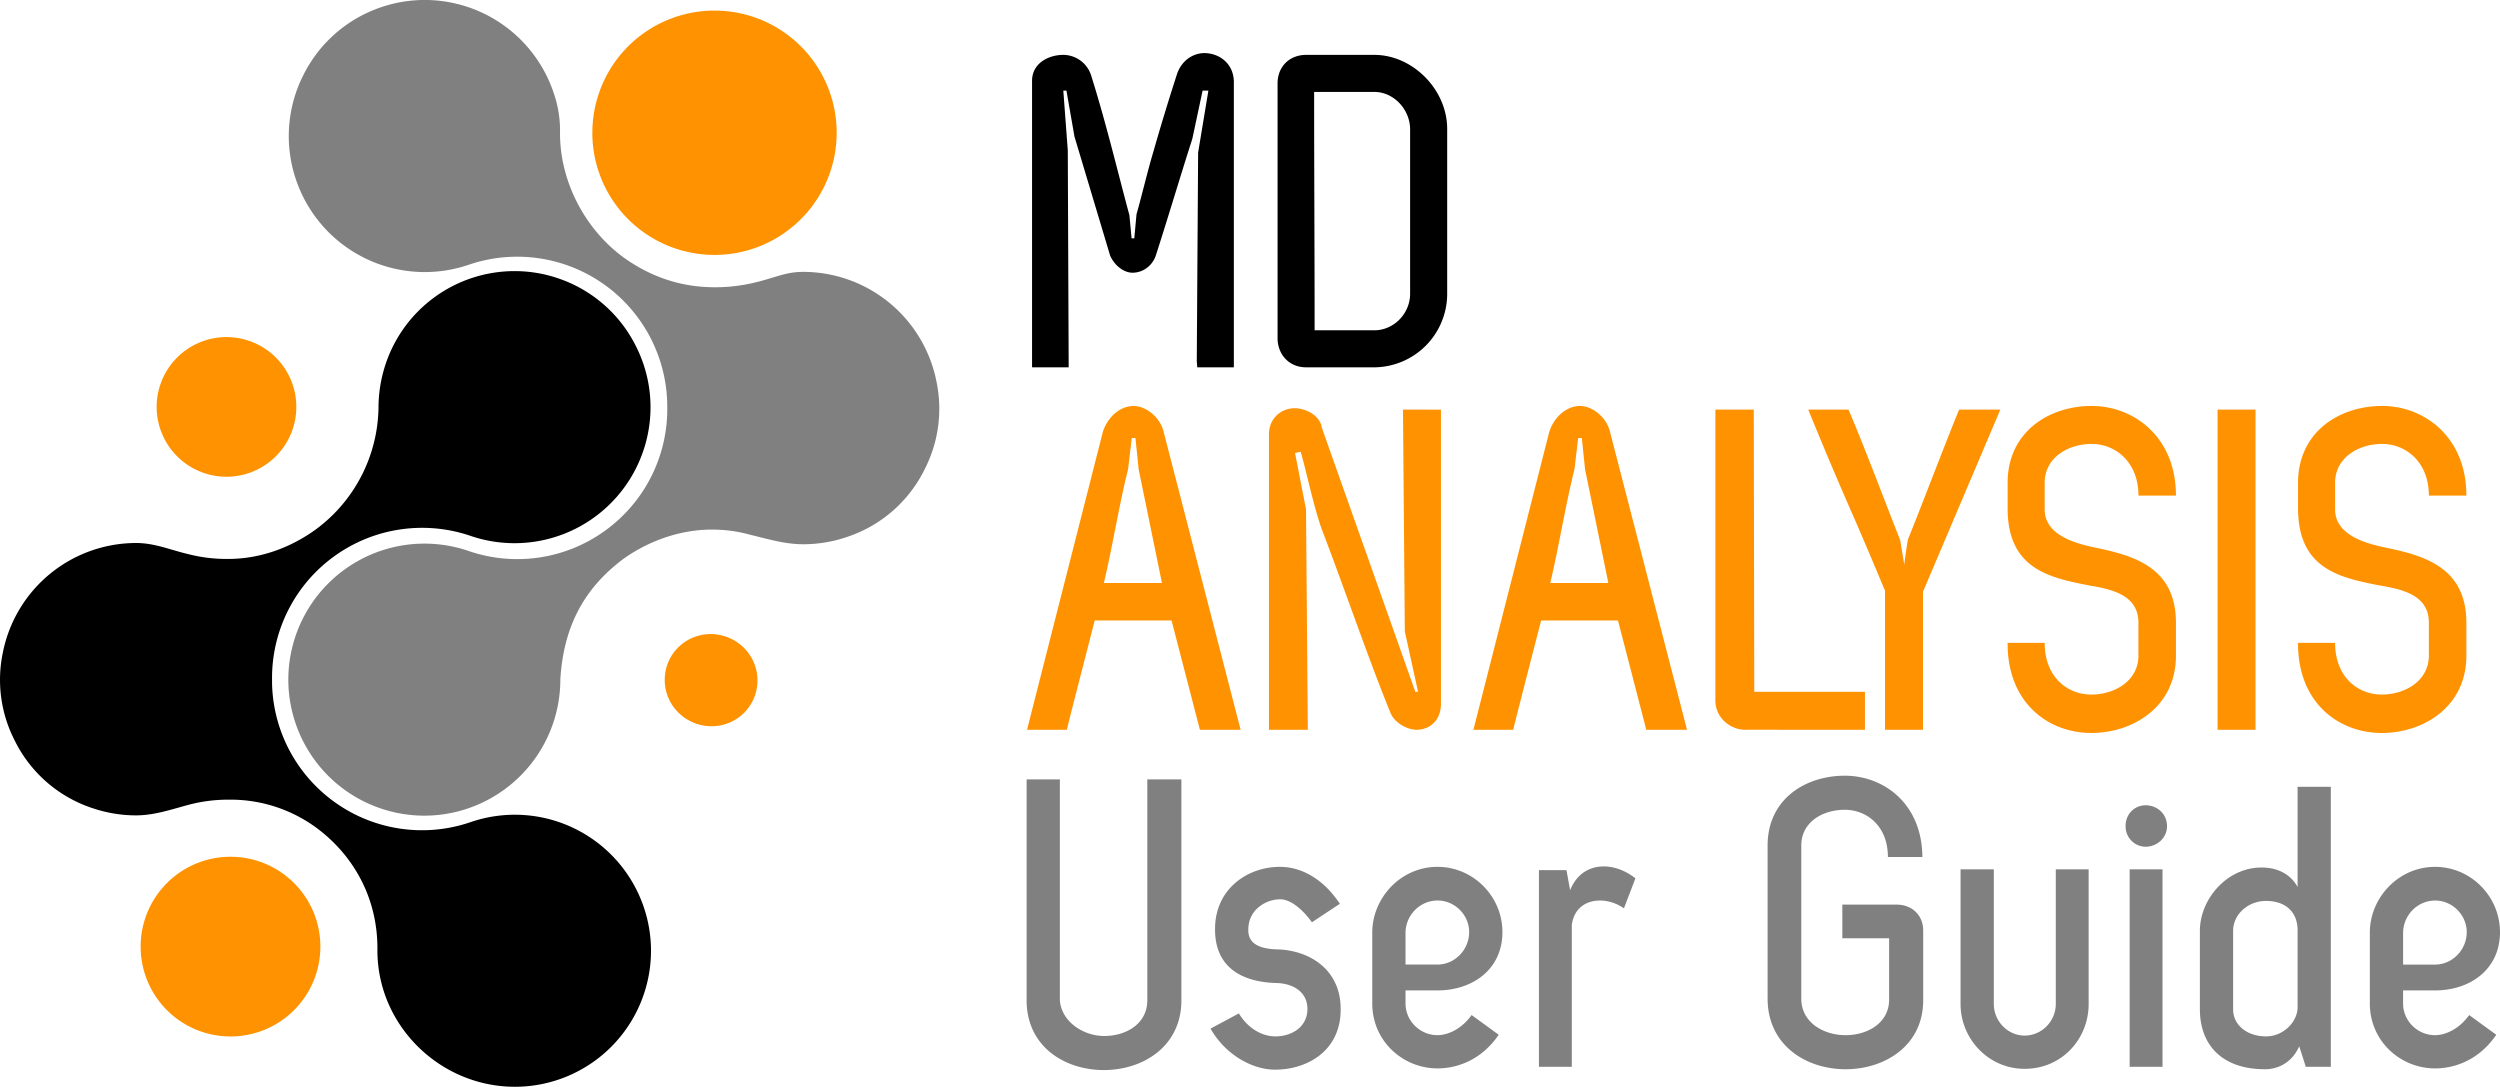 <svg xmlns="http://www.w3.org/2000/svg" xml:space="preserve" id="svg1" width="394.567" height="171.526" viewBox="0 0 104.396 45.383">
    <g id="layer1" transform="translate(-3361.184 -125.809)">
        <g id="g94">
            <path id="text229" d="M3409.094 158.356v9.223c0 .977-.874 1.491-1.8 1.491-.857 0-1.783-.583-1.852-1.491v-9.223h-1.388v9.223c0 1.937 1.594 2.914 3.223 2.914s3.24-.977 3.24-2.914v-9.223zm8.04 5.194c-.703-1.063-1.629-1.543-2.503-1.543-1.371 0-2.726.943-2.708 2.623 0 1.594 1.148 2.194 2.571 2.229.669.017 1.286.36 1.286 1.08 0 .754-.652 1.148-1.337 1.148-.532 0-1.132-.308-1.526-.96l-1.183.635c.634 1.114 1.766 1.714 2.691 1.714 1.372 0 2.76-.806 2.743-2.537 0-1.646-1.303-2.452-2.657-2.486-.668-.017-1.217-.206-1.2-.823 0-.36.137-.634.309-.823a1.43 1.43 0 0 1 1.028-.445c.377 0 .875.342 1.32.96zm6.789 1.183c0-1.509-1.235-2.726-2.709-2.726-1.543 0-2.726 1.303-2.726 2.743v2.966c0 1.56 1.269 2.708 2.726 2.708.789 0 1.817-.325 2.554-1.405l-1.131-.823c-.429.6-1.012.84-1.423.84-.737 0-1.337-.6-1.337-1.32v-.549h1.337c1.457 0 2.709-.874 2.709-2.434m-4.046 1.354v-1.32c0-.737.6-1.354 1.337-1.354.72 0 1.32.6 1.32 1.32 0 .737-.6 1.354-1.32 1.354zm6.943 4.269v-5.914c.137-1.132 1.371-1.27 2.177-.703l.48-1.252c-.926-.737-2.246-.72-2.726.497l-.154-.84h-1.149v8.212zm11.297-5.366h1.954v2.589c-.017.943-.891 1.457-1.817 1.457s-1.851-.532-1.851-1.526v-6.394c0-.977.891-1.492 1.817-1.492.909 0 1.8.669 1.8 1.972h1.44c-.017-2.246-1.629-3.395-3.24-3.395-1.646 0-3.223.978-3.223 2.915v6.394c0 1.954 1.612 2.949 3.257 2.949 1.629 0 3.24-.977 3.24-2.88v-2.915c0-.634-.463-1.08-1.114-1.08h-2.263zm7.612 5.452c1.56 0 2.674-1.252 2.674-2.709v-5.623h-1.372v5.623c0 .72-.582 1.32-1.302 1.32-.703 0-1.286-.6-1.286-1.32v-5.623h-1.389v5.623c0 1.457 1.166 2.709 2.674 2.709m5.057-11.006c-.446 0-.84.343-.84.874 0 .497.394.857.84.857.463 0 .891-.36.891-.857 0-.531-.428-.874-.891-.874m.703 2.674h-1.372v8.246h1.372zm4.285 8.349c.515 0 1.115-.257 1.423-.96l.275.857h1.045v-11.692h-1.388v4.183c-.309-.565-.857-.771-1.32-.805-1.526-.12-2.76 1.25-2.76 2.64v3.274c0 1.423.857 2.503 2.725 2.503m-1.337-5.777c0-.703.635-1.252 1.372-1.252.857 0 1.303.497 1.32 1.183v3.257c0 .6-.583 1.217-1.32 1.217-.755 0-1.372-.445-1.372-1.131zm11.143.05c0-1.508-1.234-2.725-2.708-2.725-1.543 0-2.726 1.303-2.726 2.743v2.966c0 1.56 1.268 2.708 2.726 2.708.788 0 1.817-.325 2.554-1.405l-1.132-.823c-.428.6-1.011.84-1.423.84-.737 0-1.337-.6-1.337-1.32v-.549h1.337c1.458 0 2.71-.874 2.71-2.434m-4.046 1.355v-1.32c0-.737.6-1.354 1.337-1.354.72 0 1.32.6 1.32 1.32 0 .737-.6 1.354-1.32 1.354z" aria-label="User Guide" style="fill:gray;stroke-width:.178;stroke-linecap:round;stroke-linejoin:round;paint-order:stroke fill markers"/>
            <path id="text232" d="m3408.643 134.755-.093 1.007h-.112l-.093-.97c-.522-1.938-.97-3.84-1.603-5.852a1.23 1.23 0 0 0-1.156-.84c-.596 0-1.323.336-1.305 1.12v11.928h1.529l-.037-9.058-.187-2.498h.13l.336 1.92 1.491 4.977c.206.447.597.708.932.708.43 0 .82-.28.97-.708.484-1.492 1.025-3.318 1.528-4.884l.429-2.013h.242l-.429 2.59-.056 8.706.02.26h1.528v-11.966c-.037-.783-.671-1.156-1.23-1.156-.448 0-.932.28-1.137.858a97 97 0 0 0-.988 3.243c-.261.876-.466 1.77-.709 2.628zm9.935-5.107c.801 0 1.49.727 1.49 1.566v6.859c0 .839-.689 1.528-1.49 1.528h-2.498c0-3.373-.02-6.598-.02-9.953zm-2.852 11.5h2.852a3.07 3.07 0 0 0 3.038-3.075v-6.878c0-1.659-1.454-3.094-3.038-3.094h-2.852c-.69 0-1.193.484-1.193 1.193v10.643c0 .634.447 1.211 1.193 1.211" aria-label="MD" class="cls-1" style="stroke-width:.258"/>
            <path id="text233" d="M3411.29 156.283h1.7l-3.227-12.49c-.172-.611-.764-1.032-1.242-1.032-.496 0-1.05.382-1.28 1.07l-3.17 12.452h1.662c.172-.706.42-1.661 1.165-4.564h3.208zm-4.01-6.13c.363-1.528.63-3.228 1.012-4.756l.153-1.299h.153l.133 1.299.974 4.756zm12.49-7.239.077 9.263.553 2.521h-.114l-3.935-11.115.02.038c-.096-.478-.669-.764-1.127-.764-.554 0-1.089.42-1.07 1.127v12.3h1.623l-.076-9.206-.458-2.35.23-.057c.171.497.553 2.35.897 3.266.993 2.598 1.91 5.31 2.865 7.659.19.42.706.687 1.088.687.516 0 1.013-.362 1.013-1.088v-12.28zm10.161 13.37h1.7l-3.228-12.491c-.172-.611-.764-1.032-1.241-1.032-.497 0-1.05.382-1.28 1.07l-3.17 12.452h1.661c.172-.706.42-1.661 1.165-4.564h3.21zm-4.01-6.131c.362-1.528.63-3.228 1.012-4.756l.152-1.299h.153l.134 1.299.974 4.756zm13.14 6.13v-1.585h-4.622l-.02-11.784h-1.604v12.147c0 .745.669 1.26 1.318 1.222zm5.653-13.369h-1.719c-.42.993-1.7 4.355-2.14 5.424a24 24 0 0 0-.152 1.05l-.172-1.03c-.496-1.242-1.604-4.183-2.158-5.444h-1.68a177 177 0 0 0 1.967 4.641c.439 1.012.84 1.967 1.24 2.922v5.806h1.586v-5.767zm.305 3.056v1.108c.02 2.463 1.7 2.845 3.362 3.17 1.031.172 2.1.42 2.1 1.566v1.375c0 1.05-.992 1.624-1.966 1.624-.994 0-1.949-.726-1.949-2.158h-1.547c-.019 2.482 1.681 3.762 3.496 3.762 1.738 0 3.533-1.089 3.533-3.228v-1.375c0-2.33-1.795-2.807-3.342-3.132-.936-.191-2.14-.554-2.14-1.604v-1.108c0-1.05.975-1.623 1.968-1.623.974 0 1.948.744 1.948 2.158h1.566c0-2.464-1.776-3.744-3.514-3.744-1.796 0-3.515 1.089-3.515 3.209m10.352 10.313v-13.369h-1.585v13.37zm1.776-10.313v1.108c.02 2.463 1.7 2.845 3.362 3.17 1.031.172 2.1.42 2.1 1.566v1.375c0 1.05-.993 1.624-1.967 1.624-.993 0-1.948-.726-1.948-2.158h-1.547c-.019 2.482 1.681 3.762 3.495 3.762 1.738 0 3.534-1.089 3.534-3.228v-1.375c0-2.33-1.796-2.807-3.343-3.132-.935-.191-2.139-.554-2.139-1.604v-1.108c0-1.05.974-1.623 1.967-1.623.975 0 1.949.744 1.949 2.158h1.566c0-2.464-1.777-3.744-3.515-3.744-1.795 0-3.514 1.089-3.514 3.209" aria-label="ANALYSIS" style="fill:#ff9200;stroke-width:.265"/>
            <path id="path229" d="M3378.903 159.87a5.687 5.687 0 0 0 5.68-5.68v-.02c.131-2.098.912-3.728 2.616-5.01 1.079-.777 2.408-1.236 3.704-1.236.56 0 1.063.065 1.613.217.715.17 1.434.395 2.208.395.613 0 1.224-.1 1.81-.298a5.56 5.56 0 0 0 3.273-2.853 5.54 5.54 0 0 0 .482-3.647 5.68 5.68 0 0 0-5.567-4.576c-.778 0-1.188.265-2.164.479a7 7 0 0 1-1.689.161c-1.318-.03-2.528-.446-3.628-1.23-1.634-1.186-2.682-3.2-2.671-5.22a4.8 4.8 0 0 0-.269-1.674 5.68 5.68 0 0 0-5.38-3.87c-.615 0-1.222.1-1.81.298a5.64 5.64 0 0 0-3.27 2.86 5.64 5.64 0 0 0-.3 4.336 5.677 5.677 0 0 0 7.173 3.578l.112-.038a6.263 6.263 0 0 1 5.642.886 6.27 6.27 0 0 1 2.58 5.097v.159a6.26 6.26 0 0 1-2.611 4.995 6.25 6.25 0 0 1-5.693.835 5.685 5.685 0 0 0-7.52 5.376 5.685 5.685 0 0 0 5.68 5.68z" style="fill:gray;fill-opacity:1;stroke-width:.265;stroke-linecap:round;paint-order:stroke fill markers;stop-color:#000"/>
            <path id="path231" d="M3385.92 131.353a5.1 5.1 0 0 1 5.1-5.102 5.1 5.1 0 0 1 5.102 5.102 5.1 5.1 0 0 1-5.101 5.101 5.1 5.1 0 0 1-5.102-5.101" style="baseline-shift:baseline;display:inline;overflow:visible;vector-effect:none;fill:#ff9200;fill-opacity:1;stroke-width:.265;paint-order:stroke fill markers;stop-color:#000"/>
            <path id="path232" d="M3388.99 154.223a1.91 1.91 0 0 1 1.913-1.912 1.91 1.91 0 0 1 1.912 1.912 1.91 1.91 0 0 1-1.912 1.912 1.91 1.91 0 0 1-1.912-1.912" style="baseline-shift:baseline;display:inline;overflow:visible;vector-effect:none;fill:#ff9200;fill-opacity:1;stroke-width:.265;stroke-linecap:round;stroke-linejoin:round;paint-order:stroke fill markers;stop-color:#000"/>
            <path id="path236" d="M3382.689 171.191c-3.133 0-5.745-2.56-5.745-5.692v-.02c.023-2.152-.989-3.948-2.545-5.101a6.05 6.05 0 0 0-3.68-1.176 6.4 6.4 0 0 0-1.649.212c-.682.18-1.428.444-2.202.444-.613 0-1.224-.101-1.81-.298a5.56 5.56 0 0 1-3.273-2.854 5.54 5.54 0 0 1-.482-3.647 5.68 5.68 0 0 1 5.567-4.575c.778 0 1.442.294 2.171.463a6.4 6.4 0 0 0 1.68.202c1.308 0 2.586-.457 3.669-1.245a6.43 6.43 0 0 0 2.599-5.053c0-.622.099-1.245.302-1.851a5.68 5.68 0 0 1 5.38-3.87c.615 0 1.223.099 1.81.298a5.64 5.64 0 0 1 3.27 2.86 5.64 5.64 0 0 1 .3 4.335 5.677 5.677 0 0 1-7.172 3.579l-.112-.038a6.263 6.263 0 0 0-5.642.886 6.27 6.27 0 0 0-2.581 5.096v.16a6.26 6.26 0 0 0 2.611 4.995 6.25 6.25 0 0 0 5.694.834 5.686 5.686 0 0 1 7.52 5.376 5.685 5.685 0 0 1-5.68 5.68z" class="cls-1" style="font-size:96px;font-family:ZagBold,&quot;Zag Bold&quot;;display:inline;fill:#000;fill-opacity:1;stroke-width:0"/>
            <path id="path237" d="M3367.726 142.8a2.916 2.916 0 0 1 2.916-2.915 2.916 2.916 0 0 1 2.916 2.916 2.916 2.916 0 0 1-2.916 2.916 2.916 2.916 0 0 1-2.916-2.916" style="baseline-shift:baseline;display:inline;overflow:visible;vector-effect:none;fill:#ff9200;fill-opacity:1;stroke-width:.265;paint-order:stroke fill markers;stop-color:#000"/>
            <path id="path238" d="M3367.057 165.338a3.75 3.75 0 0 1 3.752-3.752 3.75 3.75 0 0 1 3.753 3.752 3.75 3.75 0 0 1-3.753 3.752 3.75 3.75 0 0 1-3.752-3.752" style="baseline-shift:baseline;display:inline;overflow:visible;vector-effect:none;fill:#ff9200;fill-opacity:1;stroke-width:.265;stroke-linecap:round;paint-order:stroke fill markers;stop-color:#000"/>
            <path id="path239" d="M3388.942 154.2a1.91 1.91 0 0 1 1.912-1.912 1.91 1.91 0 0 1 1.913 1.912 1.91 1.91 0 0 1-1.912 1.912 1.91 1.91 0 0 1-1.913-1.912" style="baseline-shift:baseline;display:inline;overflow:visible;vector-effect:none;fill:#ff9200;fill-opacity:1;stroke-width:.265;stroke-linecap:round;stroke-linejoin:round;paint-order:stroke fill markers;stop-color:#000"/>
        </g>
    </g>
</svg>
